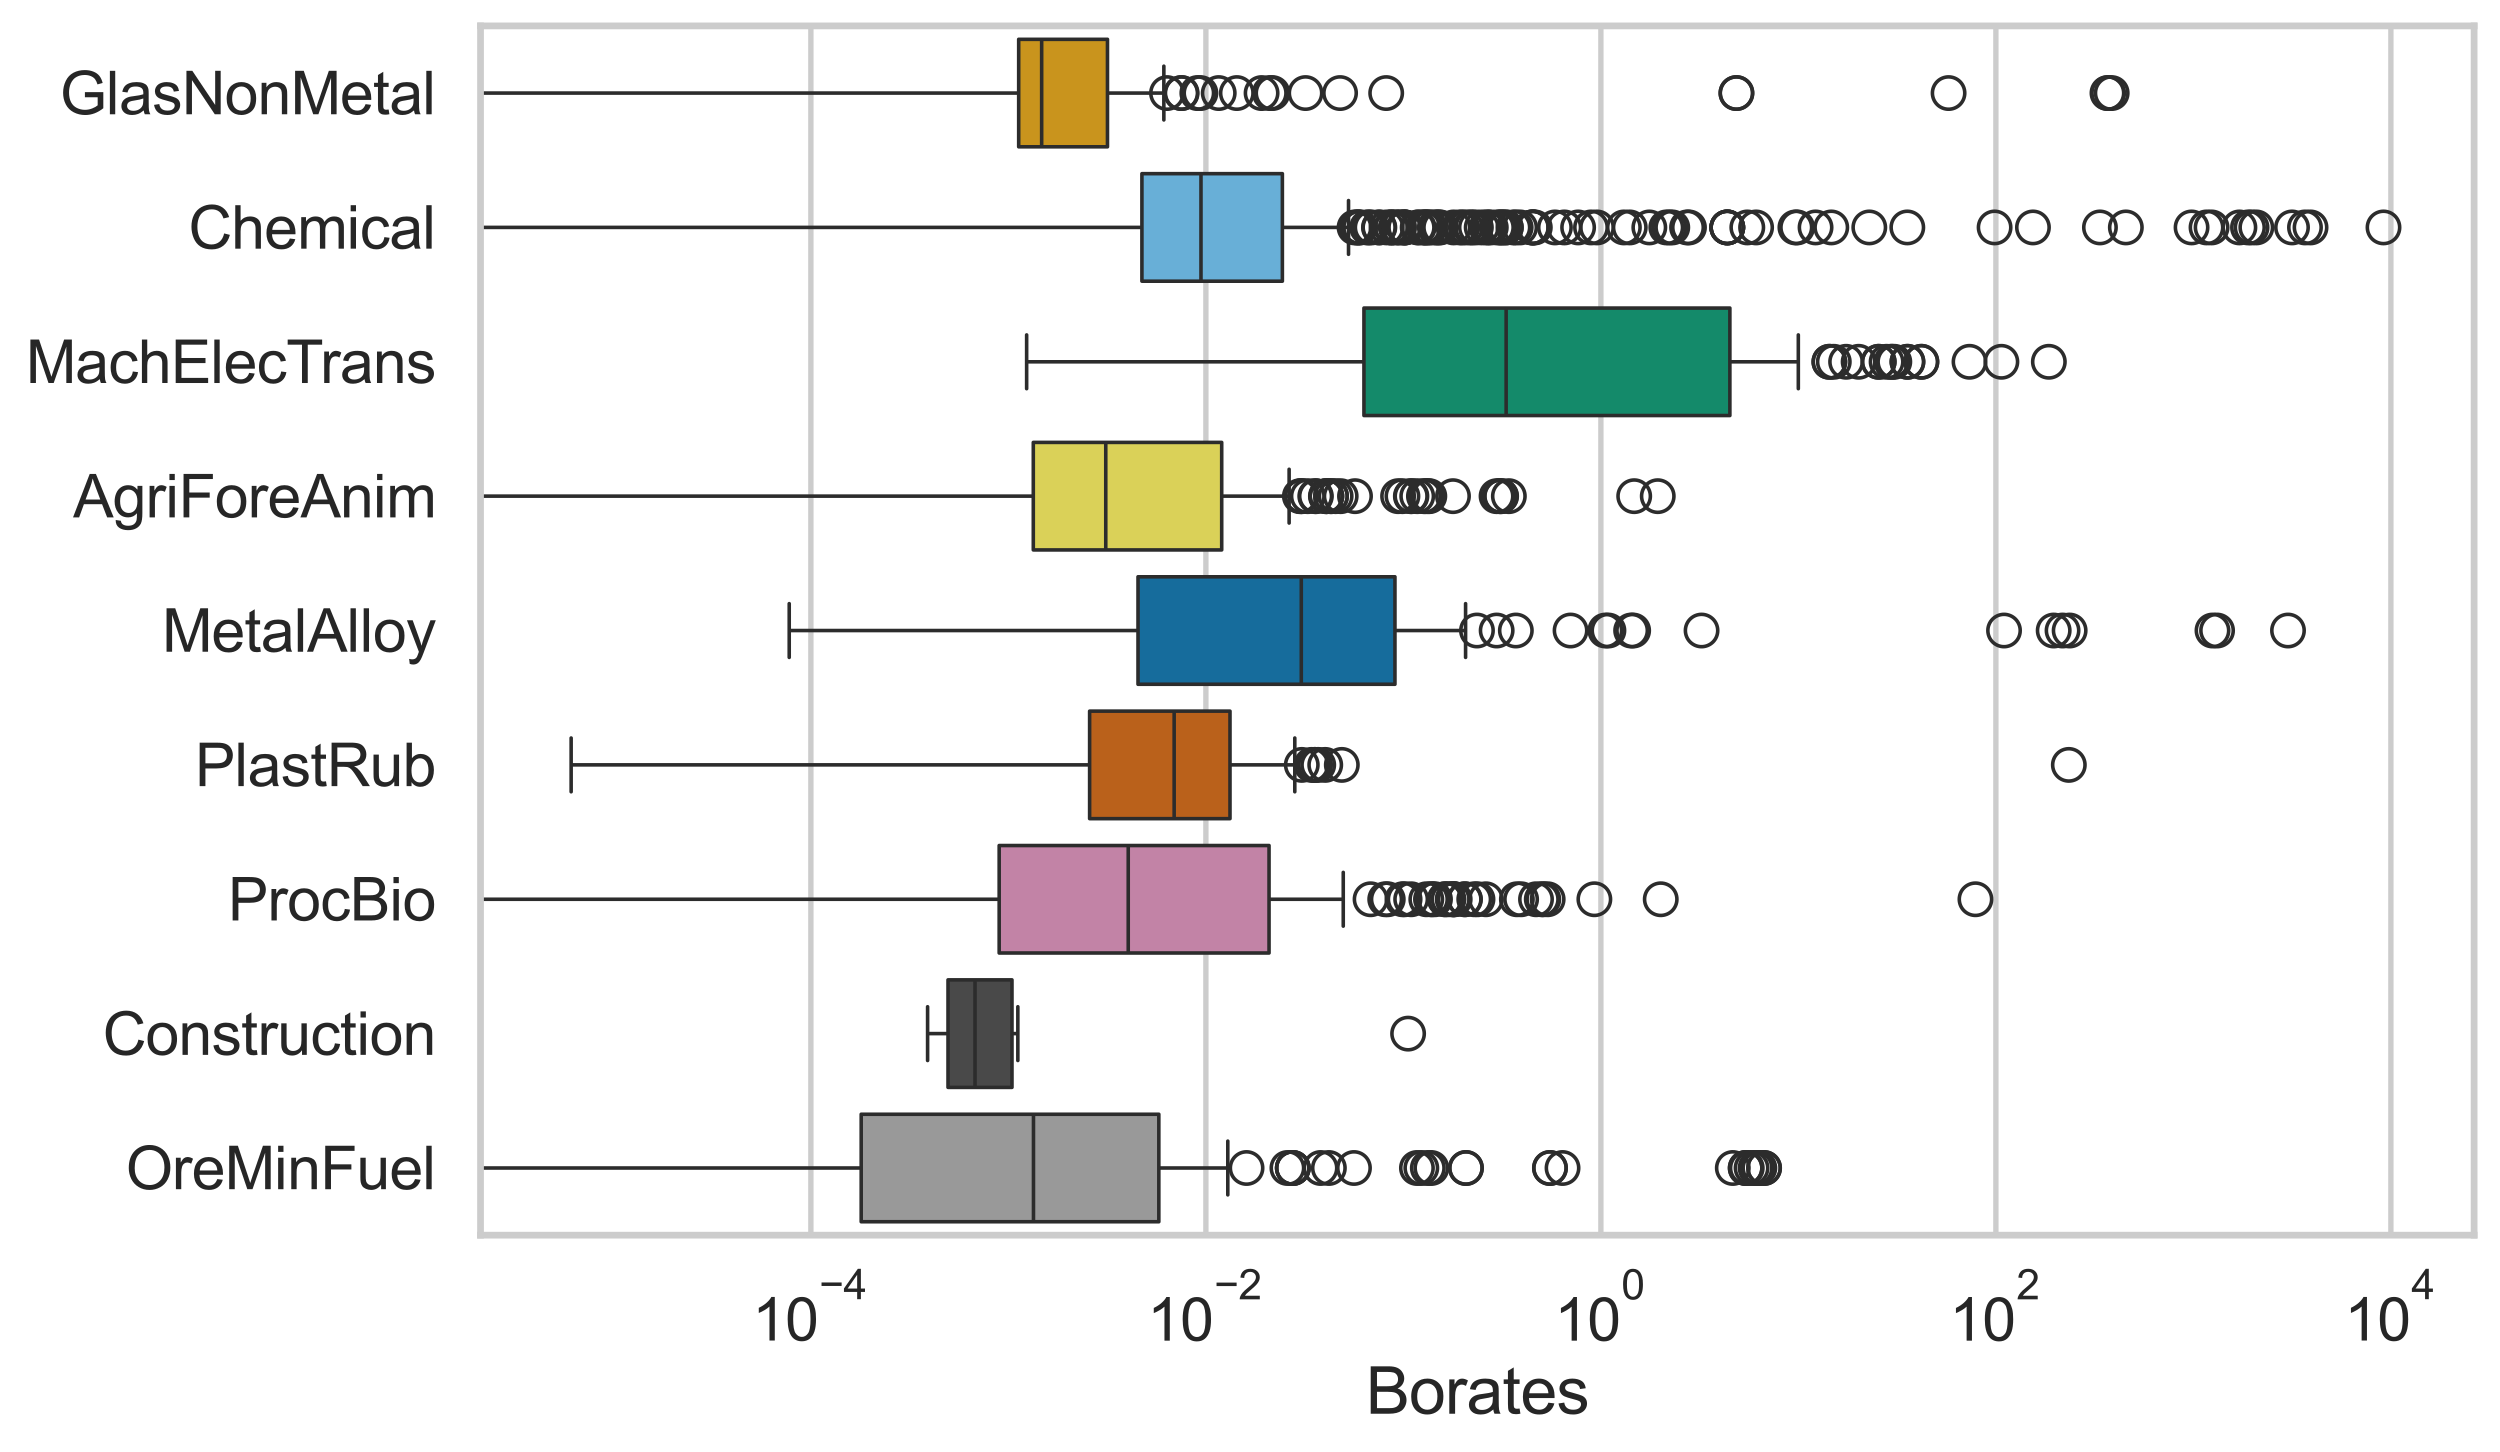 <?xml version="1.0" encoding="utf-8" standalone="no"?>
<!DOCTYPE svg PUBLIC "-//W3C//DTD SVG 1.1//EN"
  "http://www.w3.org/Graphics/SVG/1.1/DTD/svg11.dtd">
<svg xmlns:xlink="http://www.w3.org/1999/xlink" width="695.577pt" height="404.121pt" viewBox="0 0 695.577 404.121" xmlns="http://www.w3.org/2000/svg" version="1.1">
 <defs>
  <style type="text/css">*{stroke-linejoin: round; stroke-linecap: butt}</style>
 </defs>
 <g id="figure_1">
  <g id="patch_1">
   <path d="M 0 404.121 
L 695.577 404.121 
L 695.577 0 
L 0 0 
z
" style="fill: #ffffff"/>
  </g>
  <g id="axes_1">
   <g id="patch_2">
    <path d="M 133.697 343.665 
L 688.377 343.665 
L 688.377 7.2 
L 133.697 7.2 
z
" style="fill: #ffffff"/>
   </g>
   <g id="matplotlib.axis_1">
    <g id="xtick_1">
     <g id="line2d_1">
      <path d="M 225.612 343.665 
L 225.612 7.2 
" clip-path="url(#p44e88fe08b)" style="fill: none; stroke: #cccccc; stroke-width: 1.5; stroke-linecap: round"/>
     </g>
     <g id="text_1">
      <!-- $\mathdefault{10^{-4}}$ -->
      <g style="fill: #262626" transform="translate(209.277 373.015) scale(0.165 -0.165)">
       <defs>
        <path id="ArialMT-31" d="M 2384 0 
L 1822 0 
L 1822 3584 
Q 1619 3391 1289 3197 
Q 959 3003 697 2906 
L 697 3450 
Q 1169 3672 1522 3987 
Q 1875 4303 2022 4600 
L 2384 4600 
L 2384 0 
z
" transform="scale(0.016)"/>
        <path id="ArialMT-30" d="M 266 2259 
Q 266 3072 433 3567 
Q 600 4063 929 4331 
Q 1259 4600 1759 4600 
Q 2128 4600 2406 4451 
Q 2684 4303 2865 4023 
Q 3047 3744 3150 3342 
Q 3253 2941 3253 2259 
Q 3253 1453 3087 958 
Q 2922 463 2592 192 
Q 2263 -78 1759 -78 
Q 1097 -78 719 397 
Q 266 969 266 2259 
z
M 844 2259 
Q 844 1131 1108 757 
Q 1372 384 1759 384 
Q 2147 384 2411 759 
Q 2675 1134 2675 2259 
Q 2675 3391 2411 3762 
Q 2147 4134 1753 4134 
Q 1366 4134 1134 3806 
Q 844 3388 844 2259 
z
" transform="scale(0.016)"/>
        <path id="ArialMT-2212" d="M 3381 1997 
L 356 1997 
L 356 2522 
L 3381 2522 
L 3381 1997 
z
" transform="scale(0.016)"/>
        <path id="ArialMT-34" d="M 2069 0 
L 2069 1097 
L 81 1097 
L 81 1613 
L 2172 4581 
L 2631 4581 
L 2631 1613 
L 3250 1613 
L 3250 1097 
L 2631 1097 
L 2631 0 
L 2069 0 
z
M 2069 1613 
L 2069 3678 
L 634 1613 
L 2069 1613 
z
" transform="scale(0.016)"/>
       </defs>
       <use xlink:href="#ArialMT-31" transform="translate(0 0.202)"/>
       <use xlink:href="#ArialMT-30" transform="translate(55.615 0.202)"/>
       <use xlink:href="#ArialMT-2212" transform="translate(112.973 69.895) scale(0.7)"/>
       <use xlink:href="#ArialMT-34" transform="translate(153.852 69.895) scale(0.7)"/>
      </g>
     </g>
    </g>
    <g id="xtick_2">
     <g id="line2d_2">
      <path d="M 335.514 343.665 
L 335.514 7.2 
" clip-path="url(#p44e88fe08b)" style="fill: none; stroke: #cccccc; stroke-width: 1.5; stroke-linecap: round"/>
     </g>
     <g id="text_2">
      <!-- $\mathdefault{10^{-2}}$ -->
      <g style="fill: #262626" transform="translate(319.179 373.18) scale(0.165 -0.165)">
       <defs>
        <path id="ArialMT-32" d="M 3222 541 
L 3222 0 
L 194 0 
Q 188 203 259 391 
Q 375 700 629 1000 
Q 884 1300 1366 1694 
Q 2113 2306 2375 2664 
Q 2638 3022 2638 3341 
Q 2638 3675 2398 3904 
Q 2159 4134 1775 4134 
Q 1369 4134 1125 3890 
Q 881 3647 878 3216 
L 300 3275 
Q 359 3922 746 4261 
Q 1134 4600 1788 4600 
Q 2447 4600 2831 4234 
Q 3216 3869 3216 3328 
Q 3216 3053 3103 2787 
Q 2991 2522 2730 2228 
Q 2469 1934 1863 1422 
Q 1356 997 1212 845 
Q 1069 694 975 541 
L 3222 541 
z
" transform="scale(0.016)"/>
       </defs>
       <use xlink:href="#ArialMT-31" transform="translate(0 0.994)"/>
       <use xlink:href="#ArialMT-30" transform="translate(55.615 0.994)"/>
       <use xlink:href="#ArialMT-2212" transform="translate(112.973 70.688) scale(0.7)"/>
       <use xlink:href="#ArialMT-32" transform="translate(153.852 70.688) scale(0.7)"/>
      </g>
     </g>
    </g>
    <g id="xtick_3">
     <g id="line2d_3">
      <path d="M 445.415 343.665 
L 445.415 7.2 
" clip-path="url(#p44e88fe08b)" style="fill: none; stroke: #cccccc; stroke-width: 1.5; stroke-linecap: round"/>
     </g>
     <g id="text_3">
      <!-- $\mathdefault{10^{0}}$ -->
      <g style="fill: #262626" transform="translate(432.462 373.18) scale(0.165 -0.165)">
       <use xlink:href="#ArialMT-31" transform="translate(0 0.994)"/>
       <use xlink:href="#ArialMT-30" transform="translate(55.615 0.994)"/>
       <use xlink:href="#ArialMT-30" transform="translate(112.973 70.688) scale(0.7)"/>
      </g>
     </g>
    </g>
    <g id="xtick_4">
     <g id="line2d_4">
      <path d="M 555.316 343.665 
L 555.316 7.2 
" clip-path="url(#p44e88fe08b)" style="fill: none; stroke: #cccccc; stroke-width: 1.5; stroke-linecap: round"/>
     </g>
     <g id="text_4">
      <!-- $\mathdefault{10^{2}}$ -->
      <g style="fill: #262626" transform="translate(542.364 373.18) scale(0.165 -0.165)">
       <use xlink:href="#ArialMT-31" transform="translate(0 0.994)"/>
       <use xlink:href="#ArialMT-30" transform="translate(55.615 0.994)"/>
       <use xlink:href="#ArialMT-32" transform="translate(112.973 70.688) scale(0.7)"/>
      </g>
     </g>
    </g>
    <g id="xtick_5">
     <g id="line2d_5">
      <path d="M 665.217 343.665 
L 665.217 7.2 
" clip-path="url(#p44e88fe08b)" style="fill: none; stroke: #cccccc; stroke-width: 1.5; stroke-linecap: round"/>
     </g>
     <g id="text_5">
      <!-- $\mathdefault{10^{4}}$ -->
      <g style="fill: #262626" transform="translate(652.265 373.015) scale(0.165 -0.165)">
       <use xlink:href="#ArialMT-31" transform="translate(0 0.202)"/>
       <use xlink:href="#ArialMT-30" transform="translate(55.615 0.202)"/>
       <use xlink:href="#ArialMT-34" transform="translate(112.973 69.895) scale(0.7)"/>
      </g>
     </g>
    </g>
    <g id="text_6">
     <!-- Borates -->
     <g style="fill: #262626" transform="translate(380.022 393.344) scale(0.18 -0.18)">
      <defs>
       <path id="ArialMT-42" d="M 469 0 
L 469 4581 
L 2188 4581 
Q 2713 4581 3030 4442 
Q 3347 4303 3526 4014 
Q 3706 3725 3706 3409 
Q 3706 3116 3547 2856 
Q 3388 2597 3066 2438 
Q 3481 2316 3704 2022 
Q 3928 1728 3928 1328 
Q 3928 1006 3792 729 
Q 3656 453 3456 303 
Q 3256 153 2954 76 
Q 2653 0 2216 0 
L 469 0 
z
M 1075 2656 
L 2066 2656 
Q 2469 2656 2644 2709 
Q 2875 2778 2992 2937 
Q 3109 3097 3109 3338 
Q 3109 3566 3000 3739 
Q 2891 3913 2687 3977 
Q 2484 4041 1991 4041 
L 1075 4041 
L 1075 2656 
z
M 1075 541 
L 2216 541 
Q 2509 541 2628 563 
Q 2838 600 2978 687 
Q 3119 775 3209 942 
Q 3300 1109 3300 1328 
Q 3300 1584 3169 1773 
Q 3038 1963 2805 2039 
Q 2572 2116 2134 2116 
L 1075 2116 
L 1075 541 
z
" transform="scale(0.016)"/>
       <path id="ArialMT-6f" d="M 213 1659 
Q 213 2581 725 3025 
Q 1153 3394 1769 3394 
Q 2453 3394 2887 2945 
Q 3322 2497 3322 1706 
Q 3322 1066 3130 698 
Q 2938 331 2570 128 
Q 2203 -75 1769 -75 
Q 1072 -75 642 372 
Q 213 819 213 1659 
z
M 791 1659 
Q 791 1022 1069 705 
Q 1347 388 1769 388 
Q 2188 388 2466 706 
Q 2744 1025 2744 1678 
Q 2744 2294 2464 2611 
Q 2184 2928 1769 2928 
Q 1347 2928 1069 2612 
Q 791 2297 791 1659 
z
" transform="scale(0.016)"/>
       <path id="ArialMT-72" d="M 416 0 
L 416 3319 
L 922 3319 
L 922 2816 
Q 1116 3169 1280 3281 
Q 1444 3394 1641 3394 
Q 1925 3394 2219 3213 
L 2025 2691 
Q 1819 2813 1613 2813 
Q 1428 2813 1281 2702 
Q 1134 2591 1072 2394 
Q 978 2094 978 1738 
L 978 0 
L 416 0 
z
" transform="scale(0.016)"/>
       <path id="ArialMT-61" d="M 2588 409 
Q 2275 144 1986 34 
Q 1697 -75 1366 -75 
Q 819 -75 525 192 
Q 231 459 231 875 
Q 231 1119 342 1320 
Q 453 1522 633 1644 
Q 813 1766 1038 1828 
Q 1203 1872 1538 1913 
Q 2219 1994 2541 2106 
Q 2544 2222 2544 2253 
Q 2544 2597 2384 2738 
Q 2169 2928 1744 2928 
Q 1347 2928 1158 2789 
Q 969 2650 878 2297 
L 328 2372 
Q 403 2725 575 2942 
Q 747 3159 1072 3276 
Q 1397 3394 1825 3394 
Q 2250 3394 2515 3294 
Q 2781 3194 2906 3042 
Q 3031 2891 3081 2659 
Q 3109 2516 3109 2141 
L 3109 1391 
Q 3109 606 3145 398 
Q 3181 191 3288 0 
L 2700 0 
Q 2613 175 2588 409 
z
M 2541 1666 
Q 2234 1541 1622 1453 
Q 1275 1403 1131 1340 
Q 988 1278 909 1158 
Q 831 1038 831 891 
Q 831 666 1001 516 
Q 1172 366 1500 366 
Q 1825 366 2078 508 
Q 2331 650 2450 897 
Q 2541 1088 2541 1459 
L 2541 1666 
z
" transform="scale(0.016)"/>
       <path id="ArialMT-74" d="M 1650 503 
L 1731 6 
Q 1494 -44 1306 -44 
Q 1000 -44 831 53 
Q 663 150 594 308 
Q 525 466 525 972 
L 525 2881 
L 113 2881 
L 113 3319 
L 525 3319 
L 525 4141 
L 1084 4478 
L 1084 3319 
L 1650 3319 
L 1650 2881 
L 1084 2881 
L 1084 941 
Q 1084 700 1114 631 
Q 1144 563 1211 522 
Q 1278 481 1403 481 
Q 1497 481 1650 503 
z
" transform="scale(0.016)"/>
       <path id="ArialMT-65" d="M 2694 1069 
L 3275 997 
Q 3138 488 2766 206 
Q 2394 -75 1816 -75 
Q 1088 -75 661 373 
Q 234 822 234 1631 
Q 234 2469 665 2931 
Q 1097 3394 1784 3394 
Q 2450 3394 2872 2941 
Q 3294 2488 3294 1666 
Q 3294 1616 3291 1516 
L 816 1516 
Q 847 969 1125 678 
Q 1403 388 1819 388 
Q 2128 388 2347 550 
Q 2566 713 2694 1069 
z
M 847 1978 
L 2700 1978 
Q 2663 2397 2488 2606 
Q 2219 2931 1791 2931 
Q 1403 2931 1139 2672 
Q 875 2413 847 1978 
z
" transform="scale(0.016)"/>
       <path id="ArialMT-73" d="M 197 991 
L 753 1078 
Q 800 744 1014 566 
Q 1228 388 1613 388 
Q 2000 388 2187 545 
Q 2375 703 2375 916 
Q 2375 1106 2209 1216 
Q 2094 1291 1634 1406 
Q 1016 1563 777 1677 
Q 538 1791 414 1992 
Q 291 2194 291 2438 
Q 291 2659 392 2848 
Q 494 3038 669 3163 
Q 800 3259 1026 3326 
Q 1253 3394 1513 3394 
Q 1903 3394 2198 3281 
Q 2494 3169 2634 2976 
Q 2775 2784 2828 2463 
L 2278 2388 
Q 2241 2644 2061 2787 
Q 1881 2931 1553 2931 
Q 1166 2931 1000 2803 
Q 834 2675 834 2503 
Q 834 2394 903 2306 
Q 972 2216 1119 2156 
Q 1203 2125 1616 2013 
Q 2213 1853 2448 1751 
Q 2684 1650 2818 1456 
Q 2953 1263 2953 975 
Q 2953 694 2789 445 
Q 2625 197 2315 61 
Q 2006 -75 1616 -75 
Q 969 -75 630 194 
Q 291 463 197 991 
z
" transform="scale(0.016)"/>
      </defs>
      <use xlink:href="#ArialMT-42"/>
      <use xlink:href="#ArialMT-6f" transform="translate(66.699 0)"/>
      <use xlink:href="#ArialMT-72" transform="translate(122.314 0)"/>
      <use xlink:href="#ArialMT-61" transform="translate(155.615 0)"/>
      <use xlink:href="#ArialMT-74" transform="translate(211.23 0)"/>
      <use xlink:href="#ArialMT-65" transform="translate(239.014 0)"/>
      <use xlink:href="#ArialMT-73" transform="translate(294.629 0)"/>
     </g>
    </g>
   </g>
   <g id="matplotlib.axis_2">
    <g id="ytick_1">
     <g id="text_7">
      <!-- GlasNonMetal -->
      <g style="fill: #262626" transform="translate(16.659 31.798) scale(0.165 -0.165)">
       <defs>
        <path id="ArialMT-47" d="M 2638 1797 
L 2638 2334 
L 4578 2338 
L 4578 638 
Q 4131 281 3656 101 
Q 3181 -78 2681 -78 
Q 2006 -78 1454 211 
Q 903 500 622 1047 
Q 341 1594 341 2269 
Q 341 2938 620 3517 
Q 900 4097 1425 4378 
Q 1950 4659 2634 4659 
Q 3131 4659 3532 4498 
Q 3934 4338 4162 4050 
Q 4391 3763 4509 3300 
L 3963 3150 
Q 3859 3500 3706 3700 
Q 3553 3900 3268 4020 
Q 2984 4141 2638 4141 
Q 2222 4141 1919 4014 
Q 1616 3888 1430 3681 
Q 1244 3475 1141 3228 
Q 966 2803 966 2306 
Q 966 1694 1177 1281 
Q 1388 869 1791 669 
Q 2194 469 2647 469 
Q 3041 469 3416 620 
Q 3791 772 3984 944 
L 3984 1797 
L 2638 1797 
z
" transform="scale(0.016)"/>
        <path id="ArialMT-6c" d="M 409 0 
L 409 4581 
L 972 4581 
L 972 0 
L 409 0 
z
" transform="scale(0.016)"/>
        <path id="ArialMT-4e" d="M 488 0 
L 488 4581 
L 1109 4581 
L 3516 984 
L 3516 4581 
L 4097 4581 
L 4097 0 
L 3475 0 
L 1069 3600 
L 1069 0 
L 488 0 
z
" transform="scale(0.016)"/>
        <path id="ArialMT-6e" d="M 422 0 
L 422 3319 
L 928 3319 
L 928 2847 
Q 1294 3394 1984 3394 
Q 2284 3394 2536 3286 
Q 2788 3178 2913 3003 
Q 3038 2828 3088 2588 
Q 3119 2431 3119 2041 
L 3119 0 
L 2556 0 
L 2556 2019 
Q 2556 2363 2490 2533 
Q 2425 2703 2258 2804 
Q 2091 2906 1866 2906 
Q 1506 2906 1245 2678 
Q 984 2450 984 1813 
L 984 0 
L 422 0 
z
" transform="scale(0.016)"/>
        <path id="ArialMT-4d" d="M 475 0 
L 475 4581 
L 1388 4581 
L 2472 1338 
Q 2622 884 2691 659 
Q 2769 909 2934 1394 
L 4031 4581 
L 4847 4581 
L 4847 0 
L 4263 0 
L 4263 3834 
L 2931 0 
L 2384 0 
L 1059 3900 
L 1059 0 
L 475 0 
z
" transform="scale(0.016)"/>
       </defs>
       <use xlink:href="#ArialMT-47"/>
       <use xlink:href="#ArialMT-6c" transform="translate(77.783 0)"/>
       <use xlink:href="#ArialMT-61" transform="translate(100 0)"/>
       <use xlink:href="#ArialMT-73" transform="translate(155.615 0)"/>
       <use xlink:href="#ArialMT-4e" transform="translate(205.615 0)"/>
       <use xlink:href="#ArialMT-6f" transform="translate(277.832 0)"/>
       <use xlink:href="#ArialMT-6e" transform="translate(333.447 0)"/>
       <use xlink:href="#ArialMT-4d" transform="translate(389.062 0)"/>
       <use xlink:href="#ArialMT-65" transform="translate(472.363 0)"/>
       <use xlink:href="#ArialMT-74" transform="translate(527.979 0)"/>
       <use xlink:href="#ArialMT-61" transform="translate(555.762 0)"/>
       <use xlink:href="#ArialMT-6c" transform="translate(611.377 0)"/>
      </g>
     </g>
    </g>
    <g id="ytick_2">
     <g id="text_8">
      <!-- Chemical -->
      <g style="fill: #262626" transform="translate(52.428 69.183) scale(0.165 -0.165)">
       <defs>
        <path id="ArialMT-43" d="M 3763 1606 
L 4369 1453 
Q 4178 706 3683 314 
Q 3188 -78 2472 -78 
Q 1731 -78 1267 223 
Q 803 525 561 1097 
Q 319 1669 319 2325 
Q 319 3041 592 3573 
Q 866 4106 1370 4382 
Q 1875 4659 2481 4659 
Q 3169 4659 3637 4309 
Q 4106 3959 4291 3325 
L 3694 3184 
Q 3534 3684 3231 3912 
Q 2928 4141 2469 4141 
Q 1941 4141 1586 3887 
Q 1231 3634 1087 3207 
Q 944 2781 944 2328 
Q 944 1744 1114 1308 
Q 1284 872 1643 656 
Q 2003 441 2422 441 
Q 2931 441 3284 734 
Q 3638 1028 3763 1606 
z
" transform="scale(0.016)"/>
        <path id="ArialMT-68" d="M 422 0 
L 422 4581 
L 984 4581 
L 984 2938 
Q 1378 3394 1978 3394 
Q 2347 3394 2619 3248 
Q 2891 3103 3008 2847 
Q 3125 2591 3125 2103 
L 3125 0 
L 2563 0 
L 2563 2103 
Q 2563 2525 2380 2717 
Q 2197 2909 1863 2909 
Q 1613 2909 1392 2779 
Q 1172 2650 1078 2428 
Q 984 2206 984 1816 
L 984 0 
L 422 0 
z
" transform="scale(0.016)"/>
        <path id="ArialMT-6d" d="M 422 0 
L 422 3319 
L 925 3319 
L 925 2853 
Q 1081 3097 1340 3245 
Q 1600 3394 1931 3394 
Q 2300 3394 2536 3241 
Q 2772 3088 2869 2813 
Q 3263 3394 3894 3394 
Q 4388 3394 4653 3120 
Q 4919 2847 4919 2278 
L 4919 0 
L 4359 0 
L 4359 2091 
Q 4359 2428 4304 2576 
Q 4250 2725 4106 2815 
Q 3963 2906 3769 2906 
Q 3419 2906 3187 2673 
Q 2956 2441 2956 1928 
L 2956 0 
L 2394 0 
L 2394 2156 
Q 2394 2531 2256 2718 
Q 2119 2906 1806 2906 
Q 1569 2906 1367 2781 
Q 1166 2656 1075 2415 
Q 984 2175 984 1722 
L 984 0 
L 422 0 
z
" transform="scale(0.016)"/>
        <path id="ArialMT-69" d="M 425 3934 
L 425 4581 
L 988 4581 
L 988 3934 
L 425 3934 
z
M 425 0 
L 425 3319 
L 988 3319 
L 988 0 
L 425 0 
z
" transform="scale(0.016)"/>
        <path id="ArialMT-63" d="M 2588 1216 
L 3141 1144 
Q 3050 572 2676 248 
Q 2303 -75 1759 -75 
Q 1078 -75 664 370 
Q 250 816 250 1647 
Q 250 2184 428 2587 
Q 606 2991 970 3192 
Q 1334 3394 1763 3394 
Q 2303 3394 2647 3120 
Q 2991 2847 3088 2344 
L 2541 2259 
Q 2463 2594 2264 2762 
Q 2066 2931 1784 2931 
Q 1359 2931 1093 2626 
Q 828 2322 828 1663 
Q 828 994 1084 691 
Q 1341 388 1753 388 
Q 2084 388 2306 591 
Q 2528 794 2588 1216 
z
" transform="scale(0.016)"/>
       </defs>
       <use xlink:href="#ArialMT-43"/>
       <use xlink:href="#ArialMT-68" transform="translate(72.217 0)"/>
       <use xlink:href="#ArialMT-65" transform="translate(127.832 0)"/>
       <use xlink:href="#ArialMT-6d" transform="translate(183.447 0)"/>
       <use xlink:href="#ArialMT-69" transform="translate(266.748 0)"/>
       <use xlink:href="#ArialMT-63" transform="translate(288.965 0)"/>
       <use xlink:href="#ArialMT-61" transform="translate(338.965 0)"/>
       <use xlink:href="#ArialMT-6c" transform="translate(394.58 0)"/>
      </g>
     </g>
    </g>
    <g id="ytick_3">
     <g id="text_9">
      <!-- MachElecTrans -->
      <g style="fill: #262626" transform="translate(7.2 106.568) scale(0.165 -0.165)">
       <defs>
        <path id="ArialMT-45" d="M 506 0 
L 506 4581 
L 3819 4581 
L 3819 4041 
L 1113 4041 
L 1113 2638 
L 3647 2638 
L 3647 2100 
L 1113 2100 
L 1113 541 
L 3925 541 
L 3925 0 
L 506 0 
z
" transform="scale(0.016)"/>
        <path id="ArialMT-54" d="M 1659 0 
L 1659 4041 
L 150 4041 
L 150 4581 
L 3781 4581 
L 3781 4041 
L 2266 4041 
L 2266 0 
L 1659 0 
z
" transform="scale(0.016)"/>
       </defs>
       <use xlink:href="#ArialMT-4d"/>
       <use xlink:href="#ArialMT-61" transform="translate(83.301 0)"/>
       <use xlink:href="#ArialMT-63" transform="translate(138.916 0)"/>
       <use xlink:href="#ArialMT-68" transform="translate(188.916 0)"/>
       <use xlink:href="#ArialMT-45" transform="translate(244.531 0)"/>
       <use xlink:href="#ArialMT-6c" transform="translate(311.23 0)"/>
       <use xlink:href="#ArialMT-65" transform="translate(333.447 0)"/>
       <use xlink:href="#ArialMT-63" transform="translate(389.062 0)"/>
       <use xlink:href="#ArialMT-54" transform="translate(439.062 0)"/>
       <use xlink:href="#ArialMT-72" transform="translate(496.396 0)"/>
       <use xlink:href="#ArialMT-61" transform="translate(529.697 0)"/>
       <use xlink:href="#ArialMT-6e" transform="translate(585.312 0)"/>
       <use xlink:href="#ArialMT-73" transform="translate(640.928 0)"/>
      </g>
     </g>
    </g>
    <g id="ytick_4">
     <g id="text_10">
      <!-- AgriForeAnim -->
      <g style="fill: #262626" transform="translate(20.341 143.953) scale(0.165 -0.165)">
       <defs>
        <path id="ArialMT-41" d="M -9 0 
L 1750 4581 
L 2403 4581 
L 4278 0 
L 3588 0 
L 3053 1388 
L 1138 1388 
L 634 0 
L -9 0 
z
M 1313 1881 
L 2866 1881 
L 2388 3150 
Q 2169 3728 2063 4100 
Q 1975 3659 1816 3225 
L 1313 1881 
z
" transform="scale(0.016)"/>
        <path id="ArialMT-67" d="M 319 -275 
L 866 -356 
Q 900 -609 1056 -725 
Q 1266 -881 1628 -881 
Q 2019 -881 2231 -725 
Q 2444 -569 2519 -288 
Q 2563 -116 2559 434 
Q 2191 0 1641 0 
Q 956 0 581 494 
Q 206 988 206 1678 
Q 206 2153 378 2554 
Q 550 2956 876 3175 
Q 1203 3394 1644 3394 
Q 2231 3394 2613 2919 
L 2613 3319 
L 3131 3319 
L 3131 450 
Q 3131 -325 2973 -648 
Q 2816 -972 2473 -1159 
Q 2131 -1347 1631 -1347 
Q 1038 -1347 672 -1080 
Q 306 -813 319 -275 
z
M 784 1719 
Q 784 1066 1043 766 
Q 1303 466 1694 466 
Q 2081 466 2343 764 
Q 2606 1063 2606 1700 
Q 2606 2309 2336 2618 
Q 2066 2928 1684 2928 
Q 1309 2928 1046 2623 
Q 784 2319 784 1719 
z
" transform="scale(0.016)"/>
        <path id="ArialMT-46" d="M 525 0 
L 525 4581 
L 3616 4581 
L 3616 4041 
L 1131 4041 
L 1131 2622 
L 3281 2622 
L 3281 2081 
L 1131 2081 
L 1131 0 
L 525 0 
z
" transform="scale(0.016)"/>
       </defs>
       <use xlink:href="#ArialMT-41"/>
       <use xlink:href="#ArialMT-67" transform="translate(66.699 0)"/>
       <use xlink:href="#ArialMT-72" transform="translate(122.314 0)"/>
       <use xlink:href="#ArialMT-69" transform="translate(155.615 0)"/>
       <use xlink:href="#ArialMT-46" transform="translate(177.832 0)"/>
       <use xlink:href="#ArialMT-6f" transform="translate(238.916 0)"/>
       <use xlink:href="#ArialMT-72" transform="translate(294.531 0)"/>
       <use xlink:href="#ArialMT-65" transform="translate(327.832 0)"/>
       <use xlink:href="#ArialMT-41" transform="translate(383.447 0)"/>
       <use xlink:href="#ArialMT-6e" transform="translate(450.146 0)"/>
       <use xlink:href="#ArialMT-69" transform="translate(505.762 0)"/>
       <use xlink:href="#ArialMT-6d" transform="translate(527.979 0)"/>
      </g>
     </g>
    </g>
    <g id="ytick_5">
     <g id="text_11">
      <!-- MetalAlloy -->
      <g style="fill: #262626" transform="translate(45.088 181.337) scale(0.165 -0.165)">
       <defs>
        <path id="ArialMT-79" d="M 397 -1278 
L 334 -750 
Q 519 -800 656 -800 
Q 844 -800 956 -737 
Q 1069 -675 1141 -563 
Q 1194 -478 1313 -144 
Q 1328 -97 1363 -6 
L 103 3319 
L 709 3319 
L 1400 1397 
Q 1534 1031 1641 628 
Q 1738 1016 1872 1384 
L 2581 3319 
L 3144 3319 
L 1881 -56 
Q 1678 -603 1566 -809 
Q 1416 -1088 1222 -1217 
Q 1028 -1347 759 -1347 
Q 597 -1347 397 -1278 
z
" transform="scale(0.016)"/>
       </defs>
       <use xlink:href="#ArialMT-4d"/>
       <use xlink:href="#ArialMT-65" transform="translate(83.301 0)"/>
       <use xlink:href="#ArialMT-74" transform="translate(138.916 0)"/>
       <use xlink:href="#ArialMT-61" transform="translate(166.699 0)"/>
       <use xlink:href="#ArialMT-6c" transform="translate(222.314 0)"/>
       <use xlink:href="#ArialMT-41" transform="translate(244.531 0)"/>
       <use xlink:href="#ArialMT-6c" transform="translate(311.23 0)"/>
       <use xlink:href="#ArialMT-6c" transform="translate(333.447 0)"/>
       <use xlink:href="#ArialMT-6f" transform="translate(355.664 0)"/>
       <use xlink:href="#ArialMT-79" transform="translate(411.279 0)"/>
      </g>
     </g>
    </g>
    <g id="ytick_6">
     <g id="text_12">
      <!-- PlastRub -->
      <g style="fill: #262626" transform="translate(54.248 218.722) scale(0.165 -0.165)">
       <defs>
        <path id="ArialMT-50" d="M 494 0 
L 494 4581 
L 2222 4581 
Q 2678 4581 2919 4538 
Q 3256 4481 3484 4323 
Q 3713 4166 3852 3881 
Q 3991 3597 3991 3256 
Q 3991 2672 3619 2267 
Q 3247 1863 2275 1863 
L 1100 1863 
L 1100 0 
L 494 0 
z
M 1100 2403 
L 2284 2403 
Q 2872 2403 3119 2622 
Q 3366 2841 3366 3238 
Q 3366 3525 3220 3729 
Q 3075 3934 2838 4000 
Q 2684 4041 2272 4041 
L 1100 4041 
L 1100 2403 
z
" transform="scale(0.016)"/>
        <path id="ArialMT-52" d="M 503 0 
L 503 4581 
L 2534 4581 
Q 3147 4581 3465 4457 
Q 3784 4334 3975 4021 
Q 4166 3709 4166 3331 
Q 4166 2844 3850 2509 
Q 3534 2175 2875 2084 
Q 3116 1969 3241 1856 
Q 3506 1613 3744 1247 
L 4541 0 
L 3778 0 
L 3172 953 
Q 2906 1366 2734 1584 
Q 2563 1803 2427 1890 
Q 2291 1978 2150 2013 
Q 2047 2034 1813 2034 
L 1109 2034 
L 1109 0 
L 503 0 
z
M 1109 2559 
L 2413 2559 
Q 2828 2559 3062 2645 
Q 3297 2731 3419 2920 
Q 3541 3109 3541 3331 
Q 3541 3656 3305 3865 
Q 3069 4075 2559 4075 
L 1109 4075 
L 1109 2559 
z
" transform="scale(0.016)"/>
        <path id="ArialMT-75" d="M 2597 0 
L 2597 488 
Q 2209 -75 1544 -75 
Q 1250 -75 995 37 
Q 741 150 617 320 
Q 494 491 444 738 
Q 409 903 409 1263 
L 409 3319 
L 972 3319 
L 972 1478 
Q 972 1038 1006 884 
Q 1059 663 1231 536 
Q 1403 409 1656 409 
Q 1909 409 2131 539 
Q 2353 669 2445 892 
Q 2538 1116 2538 1541 
L 2538 3319 
L 3100 3319 
L 3100 0 
L 2597 0 
z
" transform="scale(0.016)"/>
        <path id="ArialMT-62" d="M 941 0 
L 419 0 
L 419 4581 
L 981 4581 
L 981 2947 
Q 1338 3394 1891 3394 
Q 2197 3394 2470 3270 
Q 2744 3147 2920 2923 
Q 3097 2700 3197 2384 
Q 3297 2069 3297 1709 
Q 3297 856 2875 390 
Q 2453 -75 1863 -75 
Q 1275 -75 941 416 
L 941 0 
z
M 934 1684 
Q 934 1088 1097 822 
Q 1363 388 1816 388 
Q 2184 388 2453 708 
Q 2722 1028 2722 1663 
Q 2722 2313 2464 2622 
Q 2206 2931 1841 2931 
Q 1472 2931 1203 2611 
Q 934 2291 934 1684 
z
" transform="scale(0.016)"/>
       </defs>
       <use xlink:href="#ArialMT-50"/>
       <use xlink:href="#ArialMT-6c" transform="translate(66.699 0)"/>
       <use xlink:href="#ArialMT-61" transform="translate(88.916 0)"/>
       <use xlink:href="#ArialMT-73" transform="translate(144.531 0)"/>
       <use xlink:href="#ArialMT-74" transform="translate(194.531 0)"/>
       <use xlink:href="#ArialMT-52" transform="translate(222.314 0)"/>
       <use xlink:href="#ArialMT-75" transform="translate(294.531 0)"/>
       <use xlink:href="#ArialMT-62" transform="translate(350.146 0)"/>
      </g>
     </g>
    </g>
    <g id="ytick_7">
     <g id="text_13">
      <!-- ProcBio -->
      <g style="fill: #262626" transform="translate(63.424 256.107) scale(0.165 -0.165)">
       <use xlink:href="#ArialMT-50"/>
       <use xlink:href="#ArialMT-72" transform="translate(66.699 0)"/>
       <use xlink:href="#ArialMT-6f" transform="translate(100 0)"/>
       <use xlink:href="#ArialMT-63" transform="translate(155.615 0)"/>
       <use xlink:href="#ArialMT-42" transform="translate(205.615 0)"/>
       <use xlink:href="#ArialMT-69" transform="translate(272.314 0)"/>
       <use xlink:href="#ArialMT-6f" transform="translate(294.531 0)"/>
      </g>
     </g>
    </g>
    <g id="ytick_8">
     <g id="text_14">
      <!-- Construction -->
      <g style="fill: #262626" transform="translate(28.575 293.492) scale(0.165 -0.165)">
       <use xlink:href="#ArialMT-43"/>
       <use xlink:href="#ArialMT-6f" transform="translate(72.217 0)"/>
       <use xlink:href="#ArialMT-6e" transform="translate(127.832 0)"/>
       <use xlink:href="#ArialMT-73" transform="translate(183.447 0)"/>
       <use xlink:href="#ArialMT-74" transform="translate(233.447 0)"/>
       <use xlink:href="#ArialMT-72" transform="translate(261.23 0)"/>
       <use xlink:href="#ArialMT-75" transform="translate(294.531 0)"/>
       <use xlink:href="#ArialMT-63" transform="translate(350.146 0)"/>
       <use xlink:href="#ArialMT-74" transform="translate(400.146 0)"/>
       <use xlink:href="#ArialMT-69" transform="translate(427.93 0)"/>
       <use xlink:href="#ArialMT-6f" transform="translate(450.146 0)"/>
       <use xlink:href="#ArialMT-6e" transform="translate(505.762 0)"/>
      </g>
     </g>
    </g>
    <g id="ytick_9">
     <g id="text_15">
      <!-- OreMinFuel -->
      <g style="fill: #262626" transform="translate(35.013 330.877) scale(0.165 -0.165)">
       <defs>
        <path id="ArialMT-4f" d="M 309 2231 
Q 309 3372 921 4017 
Q 1534 4663 2503 4663 
Q 3138 4663 3647 4359 
Q 4156 4056 4423 3514 
Q 4691 2972 4691 2284 
Q 4691 1588 4409 1038 
Q 4128 488 3612 205 
Q 3097 -78 2500 -78 
Q 1853 -78 1343 234 
Q 834 547 571 1087 
Q 309 1628 309 2231 
z
M 934 2222 
Q 934 1394 1379 917 
Q 1825 441 2497 441 
Q 3181 441 3623 922 
Q 4066 1403 4066 2288 
Q 4066 2847 3877 3264 
Q 3688 3681 3323 3911 
Q 2959 4141 2506 4141 
Q 1863 4141 1398 3698 
Q 934 3256 934 2222 
z
" transform="scale(0.016)"/>
       </defs>
       <use xlink:href="#ArialMT-4f"/>
       <use xlink:href="#ArialMT-72" transform="translate(77.783 0)"/>
       <use xlink:href="#ArialMT-65" transform="translate(111.084 0)"/>
       <use xlink:href="#ArialMT-4d" transform="translate(166.699 0)"/>
       <use xlink:href="#ArialMT-69" transform="translate(250 0)"/>
       <use xlink:href="#ArialMT-6e" transform="translate(272.217 0)"/>
       <use xlink:href="#ArialMT-46" transform="translate(327.832 0)"/>
       <use xlink:href="#ArialMT-75" transform="translate(388.916 0)"/>
       <use xlink:href="#ArialMT-65" transform="translate(444.531 0)"/>
       <use xlink:href="#ArialMT-6c" transform="translate(500.146 0)"/>
      </g>
     </g>
    </g>
   </g>
   <g id="patch_3">
    <path d="M 283.429 10.938 
L 283.429 40.846 
L 308.134 40.846 
L 308.134 10.938 
L 283.429 10.938 
z
" clip-path="url(#p44e88fe08b)" style="fill: #c9941d; stroke: #2c2c2c; stroke-linejoin: miter"/>
   </g>
   <g id="line2d_6">
    <path d="M 283.429 25.892 
L -1 25.892 
" clip-path="url(#p44e88fe08b)" style="fill: none; stroke: #2c2c2c"/>
   </g>
   <g id="line2d_7">
    <path d="M 308.134 25.892 
L 323.818 25.892 
" clip-path="url(#p44e88fe08b)" style="fill: none; stroke: #2c2c2c"/>
   </g>
   <g id="line2d_8">
    <path clip-path="url(#p44e88fe08b)" style="fill: none; stroke: #2c2c2c; stroke-linecap: round"/>
   </g>
   <g id="line2d_9">
    <path d="M 323.818 18.415 
L 323.818 33.369 
" clip-path="url(#p44e88fe08b)" style="fill: none; stroke: #2c2c2c; stroke-linecap: round"/>
   </g>
   <g id="line2d_10">
    <defs>
     <path id="m1b495ae5bd" d="M 0 4.5 
C 1.193 4.5 2.338 4.026 3.182 3.182 
C 4.026 2.338 4.5 1.193 4.5 0 
C 4.5 -1.193 4.026 -2.338 3.182 -3.182 
C 2.338 -4.026 1.193 -4.5 0 -4.5 
C -1.193 -4.5 -2.338 -4.026 -3.182 -3.182 
C -4.026 -2.338 -4.5 -1.193 -4.5 0 
C -4.5 1.193 -4.026 2.338 -3.182 3.182 
C -2.338 4.026 -1.193 4.5 0 4.5 
z
" style="stroke: #2c2c2c"/>
    </defs>
    <g clip-path="url(#p44e88fe08b)">
     <use xlink:href="#m1b495ae5bd" x="328.766" y="25.892" style="fill-opacity: 0; stroke: #2c2c2c"/>
     <use xlink:href="#m1b495ae5bd" x="354.034" y="25.892" style="fill-opacity: 0; stroke: #2c2c2c"/>
     <use xlink:href="#m1b495ae5bd" x="586.563" y="25.892" style="fill-opacity: 0; stroke: #2c2c2c"/>
     <use xlink:href="#m1b495ae5bd" x="328.665" y="25.892" style="fill-opacity: 0; stroke: #2c2c2c"/>
     <use xlink:href="#m1b495ae5bd" x="353.288" y="25.892" style="fill-opacity: 0; stroke: #2c2c2c"/>
     <use xlink:href="#m1b495ae5bd" x="363.235" y="25.892" style="fill-opacity: 0; stroke: #2c2c2c"/>
     <use xlink:href="#m1b495ae5bd" x="542.157" y="25.892" style="fill-opacity: 0; stroke: #2c2c2c"/>
     <use xlink:href="#m1b495ae5bd" x="586.368" y="25.892" style="fill-opacity: 0; stroke: #2c2c2c"/>
     <use xlink:href="#m1b495ae5bd" x="333.137" y="25.892" style="fill-opacity: 0; stroke: #2c2c2c"/>
     <use xlink:href="#m1b495ae5bd" x="483.119" y="25.892" style="fill-opacity: 0; stroke: #2c2c2c"/>
     <use xlink:href="#m1b495ae5bd" x="483.136" y="25.892" style="fill-opacity: 0; stroke: #2c2c2c"/>
     <use xlink:href="#m1b495ae5bd" x="372.849" y="25.892" style="fill-opacity: 0; stroke: #2c2c2c"/>
     <use xlink:href="#m1b495ae5bd" x="324.693" y="25.892" style="fill-opacity: 0; stroke: #2c2c2c"/>
     <use xlink:href="#m1b495ae5bd" x="587.533" y="25.892" style="fill-opacity: 0; stroke: #2c2c2c"/>
     <use xlink:href="#m1b495ae5bd" x="385.682" y="25.892" style="fill-opacity: 0; stroke: #2c2c2c"/>
     <use xlink:href="#m1b495ae5bd" x="344.124" y="25.892" style="fill-opacity: 0; stroke: #2c2c2c"/>
     <use xlink:href="#m1b495ae5bd" x="351.01" y="25.892" style="fill-opacity: 0; stroke: #2c2c2c"/>
     <use xlink:href="#m1b495ae5bd" x="339.086" y="25.892" style="fill-opacity: 0; stroke: #2c2c2c"/>
     <use xlink:href="#m1b495ae5bd" x="333.992" y="25.892" style="fill-opacity: 0; stroke: #2c2c2c"/>
    </g>
   </g>
   <g id="patch_4">
    <path d="M 317.715 48.323 
L 317.715 78.231 
L 356.796 78.231 
L 356.796 48.323 
L 317.715 48.323 
z
" clip-path="url(#p44e88fe08b)" style="fill: #68afd7; stroke: #2c2c2c; stroke-linejoin: miter"/>
   </g>
   <g id="line2d_11">
    <path d="M 317.715 63.277 
L -1 63.277 
" clip-path="url(#p44e88fe08b)" style="fill: none; stroke: #2c2c2c"/>
   </g>
   <g id="line2d_12">
    <path d="M 356.796 63.277 
L 375.201 63.277 
" clip-path="url(#p44e88fe08b)" style="fill: none; stroke: #2c2c2c"/>
   </g>
   <g id="line2d_13">
    <path clip-path="url(#p44e88fe08b)" style="fill: none; stroke: #2c2c2c; stroke-linecap: round"/>
   </g>
   <g id="line2d_14">
    <path d="M 375.201 55.8 
L 375.201 70.754 
" clip-path="url(#p44e88fe08b)" style="fill: none; stroke: #2c2c2c; stroke-linecap: round"/>
   </g>
   <g id="line2d_15">
    <g clip-path="url(#p44e88fe08b)">
     <use xlink:href="#m1b495ae5bd" x="377.769" y="63.277" style="fill-opacity: 0; stroke: #2c2c2c"/>
     <use xlink:href="#m1b495ae5bd" x="409.071" y="63.277" style="fill-opacity: 0; stroke: #2c2c2c"/>
     <use xlink:href="#m1b495ae5bd" x="376.883" y="63.277" style="fill-opacity: 0; stroke: #2c2c2c"/>
     <use xlink:href="#m1b495ae5bd" x="432.623" y="63.277" style="fill-opacity: 0; stroke: #2c2c2c"/>
     <use xlink:href="#m1b495ae5bd" x="399.704" y="63.277" style="fill-opacity: 0; stroke: #2c2c2c"/>
     <use xlink:href="#m1b495ae5bd" x="396.362" y="63.277" style="fill-opacity: 0; stroke: #2c2c2c"/>
     <use xlink:href="#m1b495ae5bd" x="565.63" y="63.277" style="fill-opacity: 0; stroke: #2c2c2c"/>
     <use xlink:href="#m1b495ae5bd" x="397.835" y="63.277" style="fill-opacity: 0; stroke: #2c2c2c"/>
     <use xlink:href="#m1b495ae5bd" x="505.143" y="63.277" style="fill-opacity: 0; stroke: #2c2c2c"/>
     <use xlink:href="#m1b495ae5bd" x="641.318" y="63.277" style="fill-opacity: 0; stroke: #2c2c2c"/>
     <use xlink:href="#m1b495ae5bd" x="626.448" y="63.277" style="fill-opacity: 0; stroke: #2c2c2c"/>
     <use xlink:href="#m1b495ae5bd" x="407.851" y="63.277" style="fill-opacity: 0; stroke: #2c2c2c"/>
     <use xlink:href="#m1b495ae5bd" x="613.925" y="63.277" style="fill-opacity: 0; stroke: #2c2c2c"/>
     <use xlink:href="#m1b495ae5bd" x="409.599" y="63.277" style="fill-opacity: 0; stroke: #2c2c2c"/>
     <use xlink:href="#m1b495ae5bd" x="486.157" y="63.277" style="fill-opacity: 0; stroke: #2c2c2c"/>
     <use xlink:href="#m1b495ae5bd" x="463.622" y="63.277" style="fill-opacity: 0; stroke: #2c2c2c"/>
     <use xlink:href="#m1b495ae5bd" x="458.892" y="63.277" style="fill-opacity: 0; stroke: #2c2c2c"/>
     <use xlink:href="#m1b495ae5bd" x="426.669" y="63.277" style="fill-opacity: 0; stroke: #2c2c2c"/>
     <use xlink:href="#m1b495ae5bd" x="388.342" y="63.277" style="fill-opacity: 0; stroke: #2c2c2c"/>
     <use xlink:href="#m1b495ae5bd" x="385.79" y="63.277" style="fill-opacity: 0; stroke: #2c2c2c"/>
     <use xlink:href="#m1b495ae5bd" x="418.976" y="63.277" style="fill-opacity: 0; stroke: #2c2c2c"/>
     <use xlink:href="#m1b495ae5bd" x="426.399" y="63.277" style="fill-opacity: 0; stroke: #2c2c2c"/>
     <use xlink:href="#m1b495ae5bd" x="426.215" y="63.277" style="fill-opacity: 0; stroke: #2c2c2c"/>
     <use xlink:href="#m1b495ae5bd" x="378.211" y="63.277" style="fill-opacity: 0; stroke: #2c2c2c"/>
     <use xlink:href="#m1b495ae5bd" x="400.341" y="63.277" style="fill-opacity: 0; stroke: #2c2c2c"/>
     <use xlink:href="#m1b495ae5bd" x="663.164" y="63.277" style="fill-opacity: 0; stroke: #2c2c2c"/>
     <use xlink:href="#m1b495ae5bd" x="480.588" y="63.277" style="fill-opacity: 0; stroke: #2c2c2c"/>
     <use xlink:href="#m1b495ae5bd" x="389.204" y="63.277" style="fill-opacity: 0; stroke: #2c2c2c"/>
     <use xlink:href="#m1b495ae5bd" x="488.6" y="63.277" style="fill-opacity: 0; stroke: #2c2c2c"/>
     <use xlink:href="#m1b495ae5bd" x="530.675" y="63.277" style="fill-opacity: 0; stroke: #2c2c2c"/>
     <use xlink:href="#m1b495ae5bd" x="439.078" y="63.277" style="fill-opacity: 0; stroke: #2c2c2c"/>
     <use xlink:href="#m1b495ae5bd" x="480.588" y="63.277" style="fill-opacity: 0; stroke: #2c2c2c"/>
     <use xlink:href="#m1b495ae5bd" x="387.144" y="63.277" style="fill-opacity: 0; stroke: #2c2c2c"/>
     <use xlink:href="#m1b495ae5bd" x="397.694" y="63.277" style="fill-opacity: 0; stroke: #2c2c2c"/>
     <use xlink:href="#m1b495ae5bd" x="625.468" y="63.277" style="fill-opacity: 0; stroke: #2c2c2c"/>
     <use xlink:href="#m1b495ae5bd" x="422.943" y="63.277" style="fill-opacity: 0; stroke: #2c2c2c"/>
     <use xlink:href="#m1b495ae5bd" x="627.781" y="63.277" style="fill-opacity: 0; stroke: #2c2c2c"/>
     <use xlink:href="#m1b495ae5bd" x="418.954" y="63.277" style="fill-opacity: 0; stroke: #2c2c2c"/>
     <use xlink:href="#m1b495ae5bd" x="444.339" y="63.277" style="fill-opacity: 0; stroke: #2c2c2c"/>
     <use xlink:href="#m1b495ae5bd" x="390.968" y="63.277" style="fill-opacity: 0; stroke: #2c2c2c"/>
     <use xlink:href="#m1b495ae5bd" x="414.033" y="63.277" style="fill-opacity: 0; stroke: #2c2c2c"/>
     <use xlink:href="#m1b495ae5bd" x="406.166" y="63.277" style="fill-opacity: 0; stroke: #2c2c2c"/>
     <use xlink:href="#m1b495ae5bd" x="396.808" y="63.277" style="fill-opacity: 0; stroke: #2c2c2c"/>
     <use xlink:href="#m1b495ae5bd" x="378.429" y="63.277" style="fill-opacity: 0; stroke: #2c2c2c"/>
     <use xlink:href="#m1b495ae5bd" x="417.32" y="63.277" style="fill-opacity: 0; stroke: #2c2c2c"/>
     <use xlink:href="#m1b495ae5bd" x="383.779" y="63.277" style="fill-opacity: 0; stroke: #2c2c2c"/>
     <use xlink:href="#m1b495ae5bd" x="453.447" y="63.277" style="fill-opacity: 0; stroke: #2c2c2c"/>
     <use xlink:href="#m1b495ae5bd" x="406.842" y="63.277" style="fill-opacity: 0; stroke: #2c2c2c"/>
     <use xlink:href="#m1b495ae5bd" x="451.813" y="63.277" style="fill-opacity: 0; stroke: #2c2c2c"/>
     <use xlink:href="#m1b495ae5bd" x="383.665" y="63.277" style="fill-opacity: 0; stroke: #2c2c2c"/>
     <use xlink:href="#m1b495ae5bd" x="412.25" y="63.277" style="fill-opacity: 0; stroke: #2c2c2c"/>
     <use xlink:href="#m1b495ae5bd" x="380.856" y="63.277" style="fill-opacity: 0; stroke: #2c2c2c"/>
     <use xlink:href="#m1b495ae5bd" x="414.779" y="63.277" style="fill-opacity: 0; stroke: #2c2c2c"/>
     <use xlink:href="#m1b495ae5bd" x="465.278" y="63.277" style="fill-opacity: 0; stroke: #2c2c2c"/>
     <use xlink:href="#m1b495ae5bd" x="389.21" y="63.277" style="fill-opacity: 0; stroke: #2c2c2c"/>
     <use xlink:href="#m1b495ae5bd" x="413.56" y="63.277" style="fill-opacity: 0; stroke: #2c2c2c"/>
     <use xlink:href="#m1b495ae5bd" x="417.913" y="63.277" style="fill-opacity: 0; stroke: #2c2c2c"/>
     <use xlink:href="#m1b495ae5bd" x="591.477" y="63.277" style="fill-opacity: 0; stroke: #2c2c2c"/>
     <use xlink:href="#m1b495ae5bd" x="417.667" y="63.277" style="fill-opacity: 0; stroke: #2c2c2c"/>
     <use xlink:href="#m1b495ae5bd" x="435.24" y="63.277" style="fill-opacity: 0; stroke: #2c2c2c"/>
     <use xlink:href="#m1b495ae5bd" x="396.021" y="63.277" style="fill-opacity: 0; stroke: #2c2c2c"/>
     <use xlink:href="#m1b495ae5bd" x="480.588" y="63.277" style="fill-opacity: 0; stroke: #2c2c2c"/>
     <use xlink:href="#m1b495ae5bd" x="416.495" y="63.277" style="fill-opacity: 0; stroke: #2c2c2c"/>
     <use xlink:href="#m1b495ae5bd" x="509.518" y="63.277" style="fill-opacity: 0; stroke: #2c2c2c"/>
     <use xlink:href="#m1b495ae5bd" x="554.959" y="63.277" style="fill-opacity: 0; stroke: #2c2c2c"/>
     <use xlink:href="#m1b495ae5bd" x="426.319" y="63.277" style="fill-opacity: 0; stroke: #2c2c2c"/>
     <use xlink:href="#m1b495ae5bd" x="394.45" y="63.277" style="fill-opacity: 0; stroke: #2c2c2c"/>
     <use xlink:href="#m1b495ae5bd" x="381.61" y="63.277" style="fill-opacity: 0; stroke: #2c2c2c"/>
     <use xlink:href="#m1b495ae5bd" x="584.268" y="63.277" style="fill-opacity: 0; stroke: #2c2c2c"/>
     <use xlink:href="#m1b495ae5bd" x="400.697" y="63.277" style="fill-opacity: 0; stroke: #2c2c2c"/>
     <use xlink:href="#m1b495ae5bd" x="615.328" y="63.277" style="fill-opacity: 0; stroke: #2c2c2c"/>
     <use xlink:href="#m1b495ae5bd" x="390.8" y="63.277" style="fill-opacity: 0; stroke: #2c2c2c"/>
     <use xlink:href="#m1b495ae5bd" x="399.213" y="63.277" style="fill-opacity: 0; stroke: #2c2c2c"/>
     <use xlink:href="#m1b495ae5bd" x="427.028" y="63.277" style="fill-opacity: 0; stroke: #2c2c2c"/>
     <use xlink:href="#m1b495ae5bd" x="464.456" y="63.277" style="fill-opacity: 0; stroke: #2c2c2c"/>
     <use xlink:href="#m1b495ae5bd" x="396.54" y="63.277" style="fill-opacity: 0; stroke: #2c2c2c"/>
     <use xlink:href="#m1b495ae5bd" x="480.588" y="63.277" style="fill-opacity: 0; stroke: #2c2c2c"/>
     <use xlink:href="#m1b495ae5bd" x="520.096" y="63.277" style="fill-opacity: 0; stroke: #2c2c2c"/>
     <use xlink:href="#m1b495ae5bd" x="623.07" y="63.277" style="fill-opacity: 0; stroke: #2c2c2c"/>
     <use xlink:href="#m1b495ae5bd" x="642.862" y="63.277" style="fill-opacity: 0; stroke: #2c2c2c"/>
     <use xlink:href="#m1b495ae5bd" x="421.704" y="63.277" style="fill-opacity: 0; stroke: #2c2c2c"/>
     <use xlink:href="#m1b495ae5bd" x="469.924" y="63.277" style="fill-opacity: 0; stroke: #2c2c2c"/>
     <use xlink:href="#m1b495ae5bd" x="499.541" y="63.277" style="fill-opacity: 0; stroke: #2c2c2c"/>
     <use xlink:href="#m1b495ae5bd" x="469.398" y="63.277" style="fill-opacity: 0; stroke: #2c2c2c"/>
     <use xlink:href="#m1b495ae5bd" x="637.705" y="63.277" style="fill-opacity: 0; stroke: #2c2c2c"/>
     <use xlink:href="#m1b495ae5bd" x="410.631" y="63.277" style="fill-opacity: 0; stroke: #2c2c2c"/>
     <use xlink:href="#m1b495ae5bd" x="404.429" y="63.277" style="fill-opacity: 0; stroke: #2c2c2c"/>
     <use xlink:href="#m1b495ae5bd" x="380.376" y="63.277" style="fill-opacity: 0; stroke: #2c2c2c"/>
     <use xlink:href="#m1b495ae5bd" x="609.758" y="63.277" style="fill-opacity: 0; stroke: #2c2c2c"/>
     <use xlink:href="#m1b495ae5bd" x="442.669" y="63.277" style="fill-opacity: 0; stroke: #2c2c2c"/>
     <use xlink:href="#m1b495ae5bd" x="390.697" y="63.277" style="fill-opacity: 0; stroke: #2c2c2c"/>
     <use xlink:href="#m1b495ae5bd" x="387.161" y="63.277" style="fill-opacity: 0; stroke: #2c2c2c"/>
     <use xlink:href="#m1b495ae5bd" x="390.644" y="63.277" style="fill-opacity: 0; stroke: #2c2c2c"/>
     <use xlink:href="#m1b495ae5bd" x="387.144" y="63.277" style="fill-opacity: 0; stroke: #2c2c2c"/>
     <use xlink:href="#m1b495ae5bd" x="500.02" y="63.277" style="fill-opacity: 0; stroke: #2c2c2c"/>
     <use xlink:href="#m1b495ae5bd" x="394.736" y="63.277" style="fill-opacity: 0; stroke: #2c2c2c"/>
     <use xlink:href="#m1b495ae5bd" x="421.086" y="63.277" style="fill-opacity: 0; stroke: #2c2c2c"/>
     <use xlink:href="#m1b495ae5bd" x="377.514" y="63.277" style="fill-opacity: 0; stroke: #2c2c2c"/>
    </g>
   </g>
   <g id="patch_5">
    <path d="M 379.492 85.708 
L 379.492 115.616 
L 481.303 115.616 
L 481.303 85.708 
L 379.492 85.708 
z
" clip-path="url(#p44e88fe08b)" style="fill: #148a6a; stroke: #2c2c2c; stroke-linejoin: miter"/>
   </g>
   <g id="line2d_16">
    <path d="M 379.492 100.662 
L 285.643 100.662 
" clip-path="url(#p44e88fe08b)" style="fill: none; stroke: #2c2c2c"/>
   </g>
   <g id="line2d_17">
    <path d="M 481.303 100.662 
L 500.348 100.662 
" clip-path="url(#p44e88fe08b)" style="fill: none; stroke: #2c2c2c"/>
   </g>
   <g id="line2d_18">
    <path d="M 285.643 93.185 
L 285.643 108.139 
" clip-path="url(#p44e88fe08b)" style="fill: none; stroke: #2c2c2c; stroke-linecap: round"/>
   </g>
   <g id="line2d_19">
    <path d="M 500.348 93.185 
L 500.348 108.139 
" clip-path="url(#p44e88fe08b)" style="fill: none; stroke: #2c2c2c; stroke-linecap: round"/>
   </g>
   <g id="line2d_20">
    <g clip-path="url(#p44e88fe08b)">
     <use xlink:href="#m1b495ae5bd" x="530.712" y="100.662" style="fill-opacity: 0; stroke: #2c2c2c"/>
     <use xlink:href="#m1b495ae5bd" x="522.714" y="100.662" style="fill-opacity: 0; stroke: #2c2c2c"/>
     <use xlink:href="#m1b495ae5bd" x="534.594" y="100.662" style="fill-opacity: 0; stroke: #2c2c2c"/>
     <use xlink:href="#m1b495ae5bd" x="510.216" y="100.662" style="fill-opacity: 0; stroke: #2c2c2c"/>
     <use xlink:href="#m1b495ae5bd" x="570.053" y="100.662" style="fill-opacity: 0; stroke: #2c2c2c"/>
     <use xlink:href="#m1b495ae5bd" x="526.283" y="100.662" style="fill-opacity: 0; stroke: #2c2c2c"/>
     <use xlink:href="#m1b495ae5bd" x="522.71" y="100.662" style="fill-opacity: 0; stroke: #2c2c2c"/>
     <use xlink:href="#m1b495ae5bd" x="556.849" y="100.662" style="fill-opacity: 0; stroke: #2c2c2c"/>
     <use xlink:href="#m1b495ae5bd" x="526.277" y="100.662" style="fill-opacity: 0; stroke: #2c2c2c"/>
     <use xlink:href="#m1b495ae5bd" x="530.714" y="100.662" style="fill-opacity: 0; stroke: #2c2c2c"/>
     <use xlink:href="#m1b495ae5bd" x="527.057" y="100.662" style="fill-opacity: 0; stroke: #2c2c2c"/>
     <use xlink:href="#m1b495ae5bd" x="508.988" y="100.662" style="fill-opacity: 0; stroke: #2c2c2c"/>
     <use xlink:href="#m1b495ae5bd" x="517.133" y="100.662" style="fill-opacity: 0; stroke: #2c2c2c"/>
     <use xlink:href="#m1b495ae5bd" x="513.644" y="100.662" style="fill-opacity: 0; stroke: #2c2c2c"/>
     <use xlink:href="#m1b495ae5bd" x="534.591" y="100.662" style="fill-opacity: 0; stroke: #2c2c2c"/>
     <use xlink:href="#m1b495ae5bd" x="547.976" y="100.662" style="fill-opacity: 0; stroke: #2c2c2c"/>
     <use xlink:href="#m1b495ae5bd" x="508.992" y="100.662" style="fill-opacity: 0; stroke: #2c2c2c"/>
     <use xlink:href="#m1b495ae5bd" x="524.911" y="100.662" style="fill-opacity: 0; stroke: #2c2c2c"/>
    </g>
   </g>
   <g id="patch_6">
    <path d="M 287.495 123.093 
L 287.495 153.001 
L 339.915 153.001 
L 339.915 123.093 
L 287.495 123.093 
z
" clip-path="url(#p44e88fe08b)" style="fill: #dad158; stroke: #2c2c2c; stroke-linejoin: miter"/>
   </g>
   <g id="line2d_21">
    <path d="M 287.495 138.047 
L -1 138.047 
" clip-path="url(#p44e88fe08b)" style="fill: none; stroke: #2c2c2c"/>
   </g>
   <g id="line2d_22">
    <path d="M 339.915 138.047 
L 358.675 138.047 
" clip-path="url(#p44e88fe08b)" style="fill: none; stroke: #2c2c2c"/>
   </g>
   <g id="line2d_23">
    <path clip-path="url(#p44e88fe08b)" style="fill: none; stroke: #2c2c2c; stroke-linecap: round"/>
   </g>
   <g id="line2d_24">
    <path d="M 358.675 130.57 
L 358.675 145.524 
" clip-path="url(#p44e88fe08b)" style="fill: none; stroke: #2c2c2c; stroke-linecap: round"/>
   </g>
   <g id="line2d_25">
    <g clip-path="url(#p44e88fe08b)">
     <use xlink:href="#m1b495ae5bd" x="363.866" y="138.047" style="fill-opacity: 0; stroke: #2c2c2c"/>
     <use xlink:href="#m1b495ae5bd" x="377.005" y="138.047" style="fill-opacity: 0; stroke: #2c2c2c"/>
     <use xlink:href="#m1b495ae5bd" x="373.016" y="138.047" style="fill-opacity: 0; stroke: #2c2c2c"/>
     <use xlink:href="#m1b495ae5bd" x="397.678" y="138.047" style="fill-opacity: 0; stroke: #2c2c2c"/>
     <use xlink:href="#m1b495ae5bd" x="416.392" y="138.047" style="fill-opacity: 0; stroke: #2c2c2c"/>
     <use xlink:href="#m1b495ae5bd" x="392.546" y="138.047" style="fill-opacity: 0; stroke: #2c2c2c"/>
     <use xlink:href="#m1b495ae5bd" x="461.238" y="138.047" style="fill-opacity: 0; stroke: #2c2c2c"/>
     <use xlink:href="#m1b495ae5bd" x="394.315" y="138.047" style="fill-opacity: 0; stroke: #2c2c2c"/>
     <use xlink:href="#m1b495ae5bd" x="362.18" y="138.047" style="fill-opacity: 0; stroke: #2c2c2c"/>
     <use xlink:href="#m1b495ae5bd" x="417.658" y="138.047" style="fill-opacity: 0; stroke: #2c2c2c"/>
     <use xlink:href="#m1b495ae5bd" x="404.265" y="138.047" style="fill-opacity: 0; stroke: #2c2c2c"/>
     <use xlink:href="#m1b495ae5bd" x="454.685" y="138.047" style="fill-opacity: 0; stroke: #2c2c2c"/>
     <use xlink:href="#m1b495ae5bd" x="368.911" y="138.047" style="fill-opacity: 0; stroke: #2c2c2c"/>
     <use xlink:href="#m1b495ae5bd" x="366.12" y="138.047" style="fill-opacity: 0; stroke: #2c2c2c"/>
     <use xlink:href="#m1b495ae5bd" x="369.037" y="138.047" style="fill-opacity: 0; stroke: #2c2c2c"/>
     <use xlink:href="#m1b495ae5bd" x="365.951" y="138.047" style="fill-opacity: 0; stroke: #2c2c2c"/>
     <use xlink:href="#m1b495ae5bd" x="371.614" y="138.047" style="fill-opacity: 0; stroke: #2c2c2c"/>
     <use xlink:href="#m1b495ae5bd" x="361.668" y="138.047" style="fill-opacity: 0; stroke: #2c2c2c"/>
     <use xlink:href="#m1b495ae5bd" x="390.197" y="138.047" style="fill-opacity: 0; stroke: #2c2c2c"/>
     <use xlink:href="#m1b495ae5bd" x="396.185" y="138.047" style="fill-opacity: 0; stroke: #2c2c2c"/>
     <use xlink:href="#m1b495ae5bd" x="370.338" y="138.047" style="fill-opacity: 0; stroke: #2c2c2c"/>
     <use xlink:href="#m1b495ae5bd" x="417.577" y="138.047" style="fill-opacity: 0; stroke: #2c2c2c"/>
     <use xlink:href="#m1b495ae5bd" x="396.536" y="138.047" style="fill-opacity: 0; stroke: #2c2c2c"/>
     <use xlink:href="#m1b495ae5bd" x="397.21" y="138.047" style="fill-opacity: 0; stroke: #2c2c2c"/>
     <use xlink:href="#m1b495ae5bd" x="369.057" y="138.047" style="fill-opacity: 0; stroke: #2c2c2c"/>
     <use xlink:href="#m1b495ae5bd" x="419.81" y="138.047" style="fill-opacity: 0; stroke: #2c2c2c"/>
     <use xlink:href="#m1b495ae5bd" x="392.697" y="138.047" style="fill-opacity: 0; stroke: #2c2c2c"/>
     <use xlink:href="#m1b495ae5bd" x="370.338" y="138.047" style="fill-opacity: 0; stroke: #2c2c2c"/>
     <use xlink:href="#m1b495ae5bd" x="388.993" y="138.047" style="fill-opacity: 0; stroke: #2c2c2c"/>
     <use xlink:href="#m1b495ae5bd" x="362.097" y="138.047" style="fill-opacity: 0; stroke: #2c2c2c"/>
     <use xlink:href="#m1b495ae5bd" x="417.215" y="138.047" style="fill-opacity: 0; stroke: #2c2c2c"/>
    </g>
   </g>
   <g id="patch_7">
    <path d="M 316.629 160.478 
L 316.629 190.386 
L 388.116 190.386 
L 388.116 160.478 
L 316.629 160.478 
z
" clip-path="url(#p44e88fe08b)" style="fill: #166c9c; stroke: #2c2c2c; stroke-linejoin: miter"/>
   </g>
   <g id="line2d_26">
    <path d="M 316.629 175.432 
L 219.586 175.432 
" clip-path="url(#p44e88fe08b)" style="fill: none; stroke: #2c2c2c"/>
   </g>
   <g id="line2d_27">
    <path d="M 388.116 175.432 
L 407.77 175.432 
" clip-path="url(#p44e88fe08b)" style="fill: none; stroke: #2c2c2c"/>
   </g>
   <g id="line2d_28">
    <path d="M 219.586 167.955 
L 219.586 182.909 
" clip-path="url(#p44e88fe08b)" style="fill: none; stroke: #2c2c2c; stroke-linecap: round"/>
   </g>
   <g id="line2d_29">
    <path d="M 407.77 167.955 
L 407.77 182.909 
" clip-path="url(#p44e88fe08b)" style="fill: none; stroke: #2c2c2c; stroke-linecap: round"/>
   </g>
   <g id="line2d_30">
    <g clip-path="url(#p44e88fe08b)">
     <use xlink:href="#m1b495ae5bd" x="636.593" y="175.432" style="fill-opacity: 0; stroke: #2c2c2c"/>
     <use xlink:href="#m1b495ae5bd" x="575.838" y="175.432" style="fill-opacity: 0; stroke: #2c2c2c"/>
     <use xlink:href="#m1b495ae5bd" x="454.393" y="175.432" style="fill-opacity: 0; stroke: #2c2c2c"/>
     <use xlink:href="#m1b495ae5bd" x="447.512" y="175.432" style="fill-opacity: 0; stroke: #2c2c2c"/>
     <use xlink:href="#m1b495ae5bd" x="446.664" y="175.432" style="fill-opacity: 0; stroke: #2c2c2c"/>
     <use xlink:href="#m1b495ae5bd" x="436.978" y="175.432" style="fill-opacity: 0; stroke: #2c2c2c"/>
     <use xlink:href="#m1b495ae5bd" x="410.937" y="175.432" style="fill-opacity: 0; stroke: #2c2c2c"/>
     <use xlink:href="#m1b495ae5bd" x="616.856" y="175.432" style="fill-opacity: 0; stroke: #2c2c2c"/>
     <use xlink:href="#m1b495ae5bd" x="453.832" y="175.432" style="fill-opacity: 0; stroke: #2c2c2c"/>
     <use xlink:href="#m1b495ae5bd" x="557.584" y="175.432" style="fill-opacity: 0; stroke: #2c2c2c"/>
     <use xlink:href="#m1b495ae5bd" x="473.425" y="175.432" style="fill-opacity: 0; stroke: #2c2c2c"/>
     <use xlink:href="#m1b495ae5bd" x="421.754" y="175.432" style="fill-opacity: 0; stroke: #2c2c2c"/>
     <use xlink:href="#m1b495ae5bd" x="573.865" y="175.432" style="fill-opacity: 0; stroke: #2c2c2c"/>
     <use xlink:href="#m1b495ae5bd" x="571.397" y="175.432" style="fill-opacity: 0; stroke: #2c2c2c"/>
     <use xlink:href="#m1b495ae5bd" x="615.584" y="175.432" style="fill-opacity: 0; stroke: #2c2c2c"/>
     <use xlink:href="#m1b495ae5bd" x="416.414" y="175.432" style="fill-opacity: 0; stroke: #2c2c2c"/>
    </g>
   </g>
   <g id="patch_8">
    <path d="M 303.165 197.863 
L 303.165 227.771 
L 342.223 227.771 
L 342.223 197.863 
L 303.165 197.863 
z
" clip-path="url(#p44e88fe08b)" style="fill: #ba611b; stroke: #2c2c2c; stroke-linejoin: miter"/>
   </g>
   <g id="line2d_31">
    <path d="M 303.165 212.817 
L 158.91 212.817 
" clip-path="url(#p44e88fe08b)" style="fill: none; stroke: #2c2c2c"/>
   </g>
   <g id="line2d_32">
    <path d="M 342.223 212.817 
L 360.251 212.817 
" clip-path="url(#p44e88fe08b)" style="fill: none; stroke: #2c2c2c"/>
   </g>
   <g id="line2d_33">
    <path d="M 158.91 205.34 
L 158.91 220.294 
" clip-path="url(#p44e88fe08b)" style="fill: none; stroke: #2c2c2c; stroke-linecap: round"/>
   </g>
   <g id="line2d_34">
    <path d="M 360.251 205.34 
L 360.251 220.294 
" clip-path="url(#p44e88fe08b)" style="fill: none; stroke: #2c2c2c; stroke-linecap: round"/>
   </g>
   <g id="line2d_35">
    <g clip-path="url(#p44e88fe08b)">
     <use xlink:href="#m1b495ae5bd" x="365.89" y="212.817" style="fill-opacity: 0; stroke: #2c2c2c"/>
     <use xlink:href="#m1b495ae5bd" x="362.192" y="212.817" style="fill-opacity: 0; stroke: #2c2c2c"/>
     <use xlink:href="#m1b495ae5bd" x="368.72" y="212.817" style="fill-opacity: 0; stroke: #2c2c2c"/>
     <use xlink:href="#m1b495ae5bd" x="575.613" y="212.817" style="fill-opacity: 0; stroke: #2c2c2c"/>
     <use xlink:href="#m1b495ae5bd" x="364.908" y="212.817" style="fill-opacity: 0; stroke: #2c2c2c"/>
     <use xlink:href="#m1b495ae5bd" x="373.333" y="212.817" style="fill-opacity: 0; stroke: #2c2c2c"/>
     <use xlink:href="#m1b495ae5bd" x="365.739" y="212.817" style="fill-opacity: 0; stroke: #2c2c2c"/>
     <use xlink:href="#m1b495ae5bd" x="366.773" y="212.817" style="fill-opacity: 0; stroke: #2c2c2c"/>
    </g>
   </g>
   <g id="patch_9">
    <path d="M 278.002 235.248 
L 278.002 265.156 
L 353.087 265.156 
L 353.087 235.248 
L 278.002 235.248 
z
" clip-path="url(#p44e88fe08b)" style="fill: #c283a6; stroke: #2c2c2c; stroke-linejoin: miter"/>
   </g>
   <g id="line2d_36">
    <path d="M 278.002 250.202 
L -1 250.202 
" clip-path="url(#p44e88fe08b)" style="fill: none; stroke: #2c2c2c"/>
   </g>
   <g id="line2d_37">
    <path d="M 353.087 250.202 
L 373.735 250.202 
" clip-path="url(#p44e88fe08b)" style="fill: none; stroke: #2c2c2c"/>
   </g>
   <g id="line2d_38">
    <path clip-path="url(#p44e88fe08b)" style="fill: none; stroke: #2c2c2c; stroke-linecap: round"/>
   </g>
   <g id="line2d_39">
    <path d="M 373.735 242.725 
L 373.735 257.679 
" clip-path="url(#p44e88fe08b)" style="fill: none; stroke: #2c2c2c; stroke-linecap: round"/>
   </g>
   <g id="line2d_40">
    <g clip-path="url(#p44e88fe08b)">
     <use xlink:href="#m1b495ae5bd" x="402.124" y="250.202" style="fill-opacity: 0; stroke: #2c2c2c"/>
     <use xlink:href="#m1b495ae5bd" x="404.281" y="250.202" style="fill-opacity: 0; stroke: #2c2c2c"/>
     <use xlink:href="#m1b495ae5bd" x="381.335" y="250.202" style="fill-opacity: 0; stroke: #2c2c2c"/>
     <use xlink:href="#m1b495ae5bd" x="398.146" y="250.202" style="fill-opacity: 0; stroke: #2c2c2c"/>
     <use xlink:href="#m1b495ae5bd" x="392.628" y="250.202" style="fill-opacity: 0; stroke: #2c2c2c"/>
     <use xlink:href="#m1b495ae5bd" x="407.605" y="250.202" style="fill-opacity: 0; stroke: #2c2c2c"/>
     <use xlink:href="#m1b495ae5bd" x="404.739" y="250.202" style="fill-opacity: 0; stroke: #2c2c2c"/>
     <use xlink:href="#m1b495ae5bd" x="410.185" y="250.202" style="fill-opacity: 0; stroke: #2c2c2c"/>
     <use xlink:href="#m1b495ae5bd" x="443.605" y="250.202" style="fill-opacity: 0; stroke: #2c2c2c"/>
     <use xlink:href="#m1b495ae5bd" x="430.607" y="250.202" style="fill-opacity: 0; stroke: #2c2c2c"/>
     <use xlink:href="#m1b495ae5bd" x="428.972" y="250.202" style="fill-opacity: 0; stroke: #2c2c2c"/>
     <use xlink:href="#m1b495ae5bd" x="399.253" y="250.202" style="fill-opacity: 0; stroke: #2c2c2c"/>
     <use xlink:href="#m1b495ae5bd" x="549.631" y="250.202" style="fill-opacity: 0; stroke: #2c2c2c"/>
     <use xlink:href="#m1b495ae5bd" x="427.365" y="250.202" style="fill-opacity: 0; stroke: #2c2c2c"/>
     <use xlink:href="#m1b495ae5bd" x="404.454" y="250.202" style="fill-opacity: 0; stroke: #2c2c2c"/>
     <use xlink:href="#m1b495ae5bd" x="385.415" y="250.202" style="fill-opacity: 0; stroke: #2c2c2c"/>
     <use xlink:href="#m1b495ae5bd" x="403.019" y="250.202" style="fill-opacity: 0; stroke: #2c2c2c"/>
     <use xlink:href="#m1b495ae5bd" x="462.069" y="250.202" style="fill-opacity: 0; stroke: #2c2c2c"/>
     <use xlink:href="#m1b495ae5bd" x="413.415" y="250.202" style="fill-opacity: 0; stroke: #2c2c2c"/>
     <use xlink:href="#m1b495ae5bd" x="422.043" y="250.202" style="fill-opacity: 0; stroke: #2c2c2c"/>
     <use xlink:href="#m1b495ae5bd" x="390.797" y="250.202" style="fill-opacity: 0; stroke: #2c2c2c"/>
     <use xlink:href="#m1b495ae5bd" x="407.526" y="250.202" style="fill-opacity: 0; stroke: #2c2c2c"/>
     <use xlink:href="#m1b495ae5bd" x="398.446" y="250.202" style="fill-opacity: 0; stroke: #2c2c2c"/>
     <use xlink:href="#m1b495ae5bd" x="401.979" y="250.202" style="fill-opacity: 0; stroke: #2c2c2c"/>
     <use xlink:href="#m1b495ae5bd" x="411.079" y="250.202" style="fill-opacity: 0; stroke: #2c2c2c"/>
     <use xlink:href="#m1b495ae5bd" x="429.397" y="250.202" style="fill-opacity: 0; stroke: #2c2c2c"/>
     <use xlink:href="#m1b495ae5bd" x="423.218" y="250.202" style="fill-opacity: 0; stroke: #2c2c2c"/>
     <use xlink:href="#m1b495ae5bd" x="404.199" y="250.202" style="fill-opacity: 0; stroke: #2c2c2c"/>
     <use xlink:href="#m1b495ae5bd" x="396.845" y="250.202" style="fill-opacity: 0; stroke: #2c2c2c"/>
     <use xlink:href="#m1b495ae5bd" x="390.226" y="250.202" style="fill-opacity: 0; stroke: #2c2c2c"/>
     <use xlink:href="#m1b495ae5bd" x="386.113" y="250.202" style="fill-opacity: 0; stroke: #2c2c2c"/>
    </g>
   </g>
   <g id="patch_10">
    <path d="M 263.766 272.633 
L 263.766 302.541 
L 281.563 302.541 
L 281.563 272.633 
L 263.766 272.633 
z
" clip-path="url(#p44e88fe08b)" style="fill: #494949; stroke: #2c2c2c; stroke-linejoin: miter"/>
   </g>
   <g id="line2d_41">
    <path d="M 263.766 287.587 
L 258.086 287.587 
" clip-path="url(#p44e88fe08b)" style="fill: none; stroke: #2c2c2c"/>
   </g>
   <g id="line2d_42">
    <path d="M 281.563 287.587 
L 283.194 287.587 
" clip-path="url(#p44e88fe08b)" style="fill: none; stroke: #2c2c2c"/>
   </g>
   <g id="line2d_43">
    <path d="M 258.086 280.11 
L 258.086 295.064 
" clip-path="url(#p44e88fe08b)" style="fill: none; stroke: #2c2c2c; stroke-linecap: round"/>
   </g>
   <g id="line2d_44">
    <path d="M 283.194 280.11 
L 283.194 295.064 
" clip-path="url(#p44e88fe08b)" style="fill: none; stroke: #2c2c2c; stroke-linecap: round"/>
   </g>
   <g id="line2d_45">
    <g clip-path="url(#p44e88fe08b)">
     <use xlink:href="#m1b495ae5bd" x="391.778" y="287.587" style="fill-opacity: 0; stroke: #2c2c2c"/>
    </g>
   </g>
   <g id="patch_11">
    <path d="M 239.612 310.018 
L 239.612 339.926 
L 322.422 339.926 
L 322.422 310.018 
L 239.612 310.018 
z
" clip-path="url(#p44e88fe08b)" style="fill: #999999; stroke: #2c2c2c; stroke-linejoin: miter"/>
   </g>
   <g id="line2d_46">
    <path d="M 239.612 324.972 
L -1 324.972 
" clip-path="url(#p44e88fe08b)" style="fill: none; stroke: #2c2c2c"/>
   </g>
   <g id="line2d_47">
    <path d="M 322.422 324.972 
L 341.611 324.972 
" clip-path="url(#p44e88fe08b)" style="fill: none; stroke: #2c2c2c"/>
   </g>
   <g id="line2d_48">
    <path clip-path="url(#p44e88fe08b)" style="fill: none; stroke: #2c2c2c; stroke-linecap: round"/>
   </g>
   <g id="line2d_49">
    <path d="M 341.611 317.495 
L 341.611 332.449 
" clip-path="url(#p44e88fe08b)" style="fill: none; stroke: #2c2c2c; stroke-linecap: round"/>
   </g>
   <g id="line2d_50">
    <g clip-path="url(#p44e88fe08b)">
     <use xlink:href="#m1b495ae5bd" x="395.455" y="324.972" style="fill-opacity: 0; stroke: #2c2c2c"/>
     <use xlink:href="#m1b495ae5bd" x="488.464" y="324.972" style="fill-opacity: 0; stroke: #2c2c2c"/>
     <use xlink:href="#m1b495ae5bd" x="359.699" y="324.972" style="fill-opacity: 0; stroke: #2c2c2c"/>
     <use xlink:href="#m1b495ae5bd" x="431.238" y="324.972" style="fill-opacity: 0; stroke: #2c2c2c"/>
     <use xlink:href="#m1b495ae5bd" x="358.203" y="324.972" style="fill-opacity: 0; stroke: #2c2c2c"/>
     <use xlink:href="#m1b495ae5bd" x="488.87" y="324.972" style="fill-opacity: 0; stroke: #2c2c2c"/>
     <use xlink:href="#m1b495ae5bd" x="490.821" y="324.972" style="fill-opacity: 0; stroke: #2c2c2c"/>
     <use xlink:href="#m1b495ae5bd" x="485.7" y="324.972" style="fill-opacity: 0; stroke: #2c2c2c"/>
     <use xlink:href="#m1b495ae5bd" x="369.735" y="324.972" style="fill-opacity: 0; stroke: #2c2c2c"/>
     <use xlink:href="#m1b495ae5bd" x="367.417" y="324.972" style="fill-opacity: 0; stroke: #2c2c2c"/>
     <use xlink:href="#m1b495ae5bd" x="397.265" y="324.972" style="fill-opacity: 0; stroke: #2c2c2c"/>
     <use xlink:href="#m1b495ae5bd" x="346.827" y="324.972" style="fill-opacity: 0; stroke: #2c2c2c"/>
     <use xlink:href="#m1b495ae5bd" x="434.746" y="324.972" style="fill-opacity: 0; stroke: #2c2c2c"/>
     <use xlink:href="#m1b495ae5bd" x="482.12" y="324.972" style="fill-opacity: 0; stroke: #2c2c2c"/>
     <use xlink:href="#m1b495ae5bd" x="376.716" y="324.972" style="fill-opacity: 0; stroke: #2c2c2c"/>
     <use xlink:href="#m1b495ae5bd" x="490.821" y="324.972" style="fill-opacity: 0; stroke: #2c2c2c"/>
     <use xlink:href="#m1b495ae5bd" x="485.714" y="324.972" style="fill-opacity: 0; stroke: #2c2c2c"/>
     <use xlink:href="#m1b495ae5bd" x="398.243" y="324.972" style="fill-opacity: 0; stroke: #2c2c2c"/>
     <use xlink:href="#m1b495ae5bd" x="394.237" y="324.972" style="fill-opacity: 0; stroke: #2c2c2c"/>
     <use xlink:href="#m1b495ae5bd" x="487.341" y="324.972" style="fill-opacity: 0; stroke: #2c2c2c"/>
     <use xlink:href="#m1b495ae5bd" x="488.87" y="324.972" style="fill-opacity: 0; stroke: #2c2c2c"/>
     <use xlink:href="#m1b495ae5bd" x="407.872" y="324.972" style="fill-opacity: 0; stroke: #2c2c2c"/>
     <use xlink:href="#m1b495ae5bd" x="488.953" y="324.972" style="fill-opacity: 0; stroke: #2c2c2c"/>
     <use xlink:href="#m1b495ae5bd" x="486.004" y="324.972" style="fill-opacity: 0; stroke: #2c2c2c"/>
     <use xlink:href="#m1b495ae5bd" x="359.699" y="324.972" style="fill-opacity: 0; stroke: #2c2c2c"/>
     <use xlink:href="#m1b495ae5bd" x="489.511" y="324.972" style="fill-opacity: 0; stroke: #2c2c2c"/>
     <use xlink:href="#m1b495ae5bd" x="407.872" y="324.972" style="fill-opacity: 0; stroke: #2c2c2c"/>
     <use xlink:href="#m1b495ae5bd" x="359.699" y="324.972" style="fill-opacity: 0; stroke: #2c2c2c"/>
     <use xlink:href="#m1b495ae5bd" x="431.264" y="324.972" style="fill-opacity: 0; stroke: #2c2c2c"/>
    </g>
   </g>
   <g id="line2d_51">
    <path d="M 289.823 10.938 
L 289.823 40.846 
" clip-path="url(#p44e88fe08b)" style="fill: none; stroke: #2c2c2c"/>
   </g>
   <g id="line2d_52">
    <path d="M 334.15 48.323 
L 334.15 78.231 
" clip-path="url(#p44e88fe08b)" style="fill: none; stroke: #2c2c2c"/>
   </g>
   <g id="line2d_53">
    <path d="M 419.053 85.708 
L 419.053 115.616 
" clip-path="url(#p44e88fe08b)" style="fill: none; stroke: #2c2c2c"/>
   </g>
   <g id="line2d_54">
    <path d="M 307.658 123.093 
L 307.658 153.001 
" clip-path="url(#p44e88fe08b)" style="fill: none; stroke: #2c2c2c"/>
   </g>
   <g id="line2d_55">
    <path d="M 362.056 160.478 
L 362.056 190.386 
" clip-path="url(#p44e88fe08b)" style="fill: none; stroke: #2c2c2c"/>
   </g>
   <g id="line2d_56">
    <path d="M 326.686 197.863 
L 326.686 227.771 
" clip-path="url(#p44e88fe08b)" style="fill: none; stroke: #2c2c2c"/>
   </g>
   <g id="line2d_57">
    <path d="M 313.908 235.248 
L 313.908 265.156 
" clip-path="url(#p44e88fe08b)" style="fill: none; stroke: #2c2c2c"/>
   </g>
   <g id="line2d_58">
    <path d="M 271.285 272.633 
L 271.285 302.541 
" clip-path="url(#p44e88fe08b)" style="fill: none; stroke: #2c2c2c"/>
   </g>
   <g id="line2d_59">
    <path d="M 287.545 310.018 
L 287.545 339.926 
" clip-path="url(#p44e88fe08b)" style="fill: none; stroke: #2c2c2c"/>
   </g>
   <g id="patch_12">
    <path d="M 133.697 343.665 
L 133.697 7.2 
" style="fill: none; stroke: #cccccc; stroke-width: 1.875; stroke-linejoin: miter; stroke-linecap: square"/>
   </g>
   <g id="patch_13">
    <path d="M 688.377 343.665 
L 688.377 7.2 
" style="fill: none; stroke: #cccccc; stroke-width: 1.875; stroke-linejoin: miter; stroke-linecap: square"/>
   </g>
   <g id="patch_14">
    <path d="M 133.697 343.665 
L 688.377 343.665 
" style="fill: none; stroke: #cccccc; stroke-width: 1.875; stroke-linejoin: miter; stroke-linecap: square"/>
   </g>
   <g id="patch_15">
    <path d="M 133.697 7.2 
L 688.377 7.2 
" style="fill: none; stroke: #cccccc; stroke-width: 1.875; stroke-linejoin: miter; stroke-linecap: square"/>
   </g>
  </g>
 </g>
 <defs>
  <clipPath id="p44e88fe08b">
   <rect x="133.697" y="7.2" width="554.68" height="336.465"/>
  </clipPath>
 </defs>
</svg>
